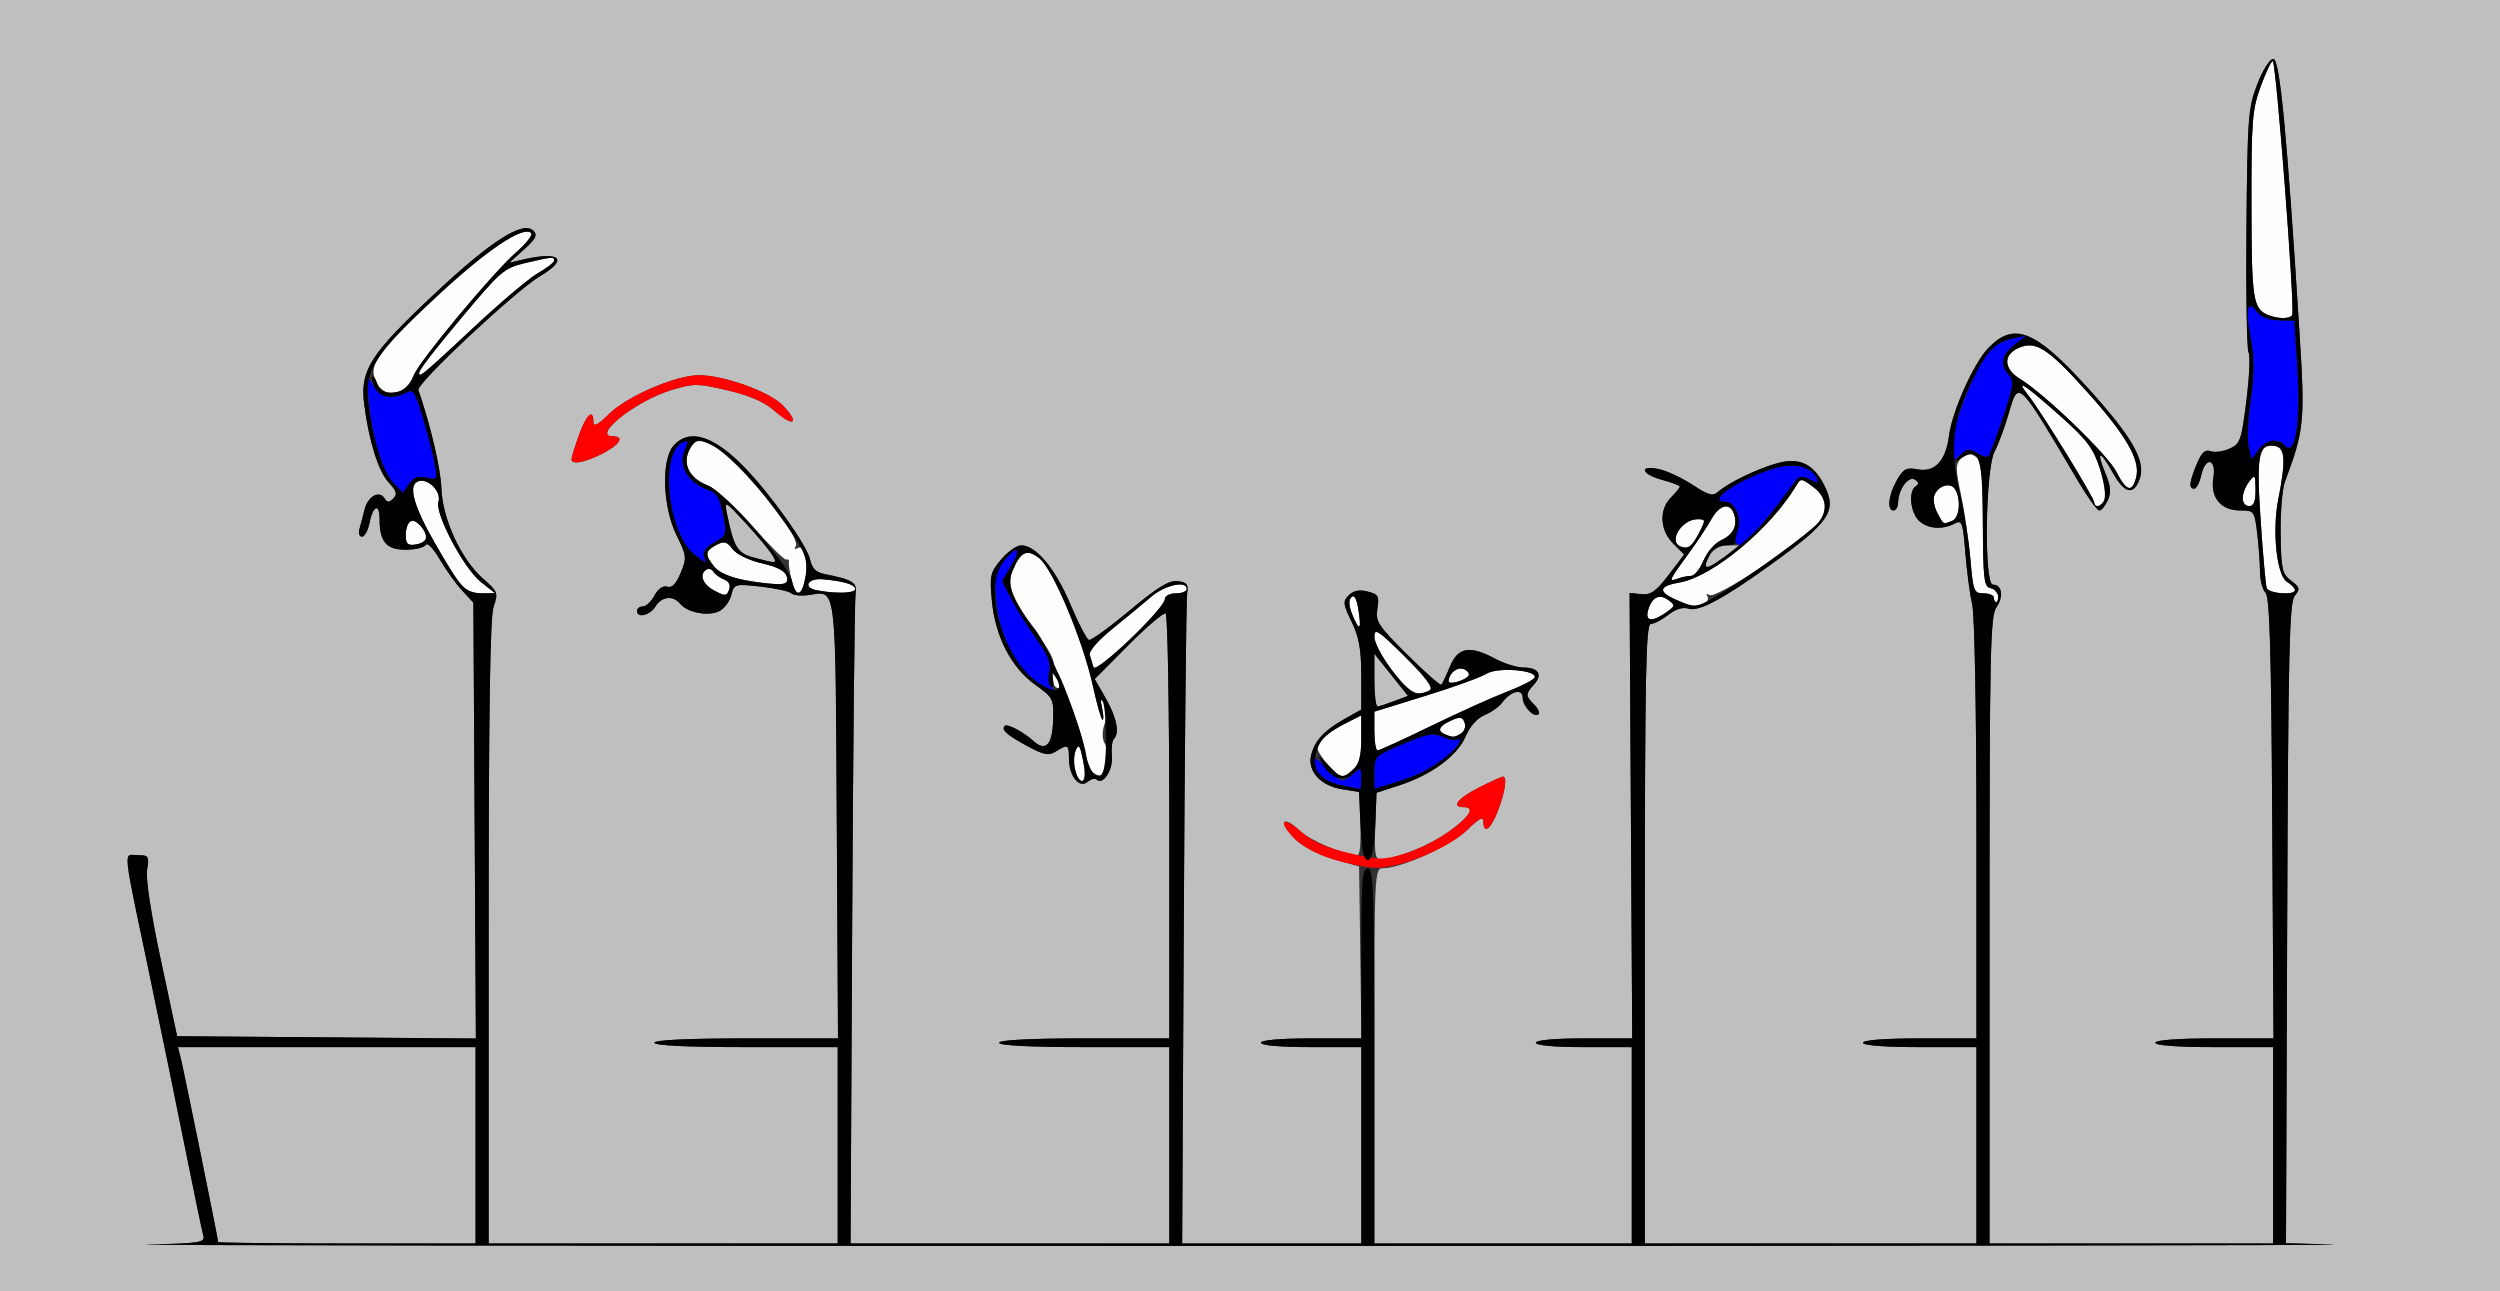<?xml version="1.0" encoding="UTF-8" standalone="no"?>
<!-- Created with Inkscape (http://www.inkscape.org/) -->

<svg
   xmlns:dc="http://purl.org/dc/elements/1.1/"
   xmlns:cc="http://creativecommons.org/ns#"
   xmlns:rdf="http://www.w3.org/1999/02/22-rdf-syntax-ns#"
   xmlns:svg="http://www.w3.org/2000/svg"
   xmlns="http://www.w3.org/2000/svg"
   version="1.1"
   width="573"
   height="296"
   id="svg2">
  <rect width="100%" height="100%" fill="#333333" stroke="none"/>
  <defs
     id="defs6" />
  <g
     id="g2987">
    <path
       d="m 246.411,176.502 c -0.572,-2.278 0.164,-6.329 0.98,-5.395 0.189,0.216 0.649,2.081 1.022,4.143 0.766,4.235 -0.979,5.327 -2.001,1.252 z m 3.801,0.31 C 249.546,176.146 249,174.596 249,173.368 c 0,-2.19 -5.569,-18.31 -6.682,-19.342 -0.312,-0.289 -0.238,0.543 0.165,1.849 0.521,1.691 0.396,2.168 -0.434,1.655 -0.691,-0.427 -0.921,-1.833 -0.565,-3.455 0.465,-2.116 -0.198,-3.848 -2.93,-7.655 -6.523,-9.091 -7.86,-12.268 -6.522,-15.496 1.876,-4.53 3.32,-5.222 6.188,-2.966 3.132,2.463 9.968,18.772 12.279,29.292 0.936,4.263 1.931,7.75 2.21,7.75 0.279,0 0.228,-1.238 -0.114,-2.75 -0.517,-2.287 -0.438,-2.446 0.471,-0.947 0.74,1.22 0.781,2.7 0.126,4.576 -0.613,1.759 -0.619,3.394 -0.015,4.473 1.168,2.087 0.702,6.87 -0.714,7.334 -0.571,0.187 -1.583,-0.206 -2.25,-0.873 z m 54.24,-1.459 C 303.104,173.899 302,172.168 302,171.509 c 0,-1.53 2.61,-3.817 6.75,-5.914 l 3.25,-1.646 0,5.371 c 0,3.933 -0.49,5.814 -1.829,7.026 -2.418,2.188 -2.84,2.115 -5.719,-0.991 z M 315,167.556 l 0,-4.444 11.75,-3.64 c 6.463,-2.002 12.739,-4.272 13.947,-5.044 2.453,-1.567 11.619,-0.875 11.05,0.834 -0.179,0.538 -3.008,2.003 -6.286,3.254 -3.278,1.252 -11.135,4.794 -17.46,7.871 -6.325,3.078 -11.838,5.6 -12.25,5.605 -0.412,0.005 -0.75,-1.991 -0.75,-4.435 z m 16.25,0.782 c -1.942,-0.784 -1.487,-1.909 1.284,-3.171 2.102,-0.958 2.638,-0.883 3.146,0.44 0.337,0.877 -0.016,1.993 -0.784,2.479 -1.534,0.972 -1.815,0.991 -3.646,0.252 z M 319.032,153.659 C 316.815,150.722 315,147.246 315,145.936 c 0,-2.076 0.898,-1.491 6.98,4.544 4.825,4.788 6.6,7.168 5.75,7.708 -2.684,1.705 -4.838,0.583 -8.698,-4.529 z m 12.983,2.497 c 0.042,-1.819 1.959,-3.38 3.447,-2.809 0.915,0.351 1.418,1.038 1.117,1.525 -0.674,1.091 -4.585,2.192 -4.564,1.284 z m -81.396,-3.22 c -0.254,-0.79 -0.637,-2.082 -0.852,-2.872 -0.224,-0.824 1.979,-3.345 5.171,-5.917 3.059,-2.465 7.04,-5.757 8.846,-7.315 C 266.967,134.089 272,132.966 272,135 c 0,0.55 -1.125,1 -2.5,1 -1.375,0 -2.5,0.573 -2.5,1.273 0,2.14 -15.855,17.301 -16.381,15.663 z m 59.371,-11.96 c -0.856,-2.066 -0.947,-3.42 -0.275,-4.092 0.672,-0.672 1.206,0.239 1.614,2.753 0.776,4.783 0.29,5.269 -1.338,1.338 z m 67.711,-0.944 c 0.806,-3.083 2.555,-4.049 4.609,-2.547 1.714,1.253 1.69,1.401 -0.475,2.917 -3.105,2.175 -4.761,2.027 -4.134,-0.37 z m 6.548,-2.524 c -4.333,-1.883 -4.099,-3.19 0.716,-4.003 7.479,-1.264 20.858,-12.355 26.665,-22.106 1.102,-1.851 1.206,-1.844 4,0.244 3.017,2.255 3.442,5.358 1.118,8.158 -3.718,4.48 -23.375,17.547 -24.941,16.579 -0.639,-0.395 -0.84,-0.241 -0.469,0.359 0.357,0.577 -0.06,1.322 -0.927,1.655 -2.088,0.801 -2.375,0.76 -6.162,-0.886 z M 457,137 c 0,-0.55 -1.06,-1 -2.356,-1 -2.215,0 -2.396,-0.464 -3.019,-7.75 -0.364,-4.263 -1.326,-10.887 -2.138,-14.72 -1.311,-6.195 -1.307,-7.139 0.037,-8.483 1.129,-1.129 1.938,-1.244 3.192,-0.454 1.439,0.908 1.69,3.117 1.753,15.474 0.066,12.828 0.265,14.451 1.802,14.747 1.49,0.287 2.607,3.186 1.228,3.186 -0.275,0 -0.5,-0.45 -0.5,-1 z m -293.25,-1.616 c -2.734,-1.439 -3.599,-3.741 -1.819,-4.841 0.512,-0.316 1.233,-0.086 1.602,0.511 0.369,0.598 1.463,1.392 2.431,1.766 1.121,0.433 1.537,1.284 1.148,2.345 -0.548,1.493 -0.896,1.516 -3.361,0.218 z M 105.784,134.25 c -0.839,-0.963 -3.633,-5.436 -6.209,-9.941 -5.022,-8.786 -6.177,-13.501 -3.447,-14.069 2.283,-0.475 5.062,2.584 4.359,4.799 -0.847,2.67 5.838,15.286 9.723,18.347 l 3.289,2.592 -3.095,0.011 c -1.711,0.006 -3.777,-0.771 -4.621,-1.739 z m 75.605,-1.5 c -0.423,-1.788 -0.684,-3.587 -0.579,-4 0.105,-0.412 -0.17,-0.637 -0.61,-0.5 -0.44,0.138 -3.896,-3.294 -7.679,-7.626 -3.783,-4.332 -8.356,-8.493 -10.163,-9.248 -4.245,-1.774 -5.941,-4.801 -4.482,-8.003 1.208,-2.651 2.248,-2.89 5.44,-1.254 5.544,2.843 20.432,20.861 19.065,23.073 -0.403,0.651 -0.239,0.838 0.393,0.447 1.541,-0.952 2.531,2.922 1.776,6.947 -0.808,4.305 -2.163,4.375 -3.161,0.163 z m 5.803,2.537 c -3.296,-0.63 -2.057,-2.84 1.413,-2.52 4.85,0.447 7.395,1.222 7.395,2.252 0,0.976 -4.402,1.109 -8.808,0.268 z M 519.52,134.75 c -0.23,-0.688 -0.844,-7.55 -1.365,-15.25 -1.025,-15.147 -0.533,-17.837 3.162,-17.311 2.461,0.35 2.657,3.187 0.853,12.311 -1.425,7.203 -0.354,17.368 1.983,18.827 1.016,0.634 1.847,1.495 1.847,1.913 0,1.292 -6.038,0.835 -6.48,-0.491 z M 170.5,132.93 c -3.187,-0.532 -5.634,-1.617 -6.75,-2.993 -2.273,-2.804 -2.207,-3.623 0.406,-5.021 1.813,-0.97 2.41,-0.822 3.75,0.934 0.928,1.216 3.754,2.583 6.768,3.273 3.561,0.815 5.324,1.76 5.656,3.031 0.546,2.087 -1.165,2.222 -9.83,0.776 z M 383,132.788 c 0,-0.235 1.688,-2.722 3.75,-5.529 2.062,-2.806 4.517,-6.488 5.453,-8.181 1.912,-3.454 4.362,-4.023 5.252,-1.219 0.846,2.664 -0.192,4.7 -3.062,6.008 -1.373,0.626 -3.155,2.712 -3.958,4.635 -0.804,1.924 -2.094,3.498 -2.866,3.498 -0.773,0 -2.117,0.273 -2.987,0.607 C 383.712,132.941 383,133.022 383,132.788 z m 2.25,-7.506 C 382.241,124.202 385.427,119 389.097,119 c 1.84,0 1.866,0.172 0.436,2.937 -1.737,3.36 -2.526,3.975 -4.283,3.345 z M 93,122.629 c 0,-3.302 1.778,-4.298 3.533,-1.979 1.807,2.388 1.355,3.77 -1.361,4.17 C 93.435,125.075 93,124.637 93,122.629 z m 351.036,-5.061 c -0.716,-1.338 -1.027,-3.148 -0.692,-4.023 0.862,-2.246 3.687,-3.105 4.741,-1.44 1.446,2.283 1.048,6.631 -0.667,7.289 -2.115,0.812 -1.912,0.921 -3.382,-1.826 z M 480,115.175 c 0,-1.084 -12.147,-20.827 -15.159,-24.637 -3.191,-4.038 -0.686,-2.38 7.659,5.068 5.816,5.191 7.298,7.17 8.765,11.701 C 482.953,112.524 482.804,116 480.893,116 480.402,116 480,115.629 480,115.175 z m 34,-0.983 c 0,-0.995 0.661,-2.682 1.468,-3.75 1.376,-1.819 1.47,-1.705 1.5,1.809 0.023,2.681 -0.396,3.75 -1.468,3.75 -0.825,0 -1.5,-0.814 -1.5,-1.809 z m -28.946,-6.085 c -1.998,-3.916 -16.452,-17.845 -22.05,-21.25 -3.735,-2.272 -3.946,-5.471 -0.464,-7.057 3.979,-1.813 6.691,-0.121 15.547,9.7 9.214,10.218 12.525,15.925 11.533,19.877 -0.916,3.649 -2.245,3.279 -4.566,-1.27 z M 86.16,87.452 c -1.785,-3.917 0.264,-6.776 14.036,-19.592 11.461,-10.665 19.77,-16.227 21.564,-14.434 0.406,0.406 -1.15,2.389 -3.459,4.406 -5.309,4.639 -22.148,24.853 -23.447,28.147 -1.87,4.743 -6.821,5.581 -8.693,1.472 z M 96.018,85.25 c 0.01,-0.412 4.34,-5.925 9.623,-12.25 9.097,-10.891 9.876,-11.564 14.732,-12.708 6.204,-1.461 6.629,-1.496 6.619,-0.542 -0.004,0.412 -1.692,1.715 -3.75,2.894 -2.058,1.179 -8.829,6.916 -15.046,12.75 C 97.025,85.875 95.983,86.719 96.018,85.25 z M 520,72.259 c -3.621,-1.408 -3.936,-3.402 -3.968,-25.156 -0.029,-19.397 0.168,-21.944 2.102,-27.25 C 519.308,16.634 520.556,14 520.909,14 c 0.777,0 5.153,57.092 4.461,58.211 -0.553,0.894 -3.135,0.917 -5.37,0.048 z"
       id="path2997"
       style="fill:#fefefe" />
    <path
       d="M 0,148 0,0 286.5,0 573,0 l 0,148 0,148 -286.5,0 L 0,296 0,148 z m 534.725,137.254 -10.775,-0.322 0.275,-73.313 c 0.234,-62.304 0.493,-73.575 1.726,-75.06 1.293,-1.557 1.203,-1.934 -0.826,-3.465 -2.054,-1.549 -2.289,-2.6 -2.403,-10.711 -0.069,-4.946 0.369,-10.318 0.974,-11.938 4.461,-11.949 4.636,-13.749 3.34,-34.329 C 524.158,30.43 522.538,13.5 521.046,13.5 c -0.812,0 -2.392,2.493 -3.67,5.794 -2.103,5.428 -2.26,7.515 -2.489,33.056 -0.134,14.994 0.084,27.794 0.486,28.445 0.402,0.65 0.178,5.613 -0.498,11.028 -1.148,9.198 -1.405,9.924 -3.913,11.033 -1.476,0.653 -3.424,0.904 -4.329,0.557 -1.216,-0.467 -2.035,0.302 -3.139,2.946 -1.721,4.119 -1.876,5.641 -0.574,5.641 0.506,0 1.217,-1.35 1.579,-3 0.976,-4.444 3.531,-3.968 2.803,0.523 -0.736,4.533 1.711,7.477 6.213,7.477 3.12,0 3.222,0.14 3.836,5.25 0.347,2.888 0.635,6.848 0.639,8.8 0.005,1.952 0.571,4.112 1.259,4.799 0.959,0.958 1.318,12.995 1.543,51.7 L 521.087,238 507.543,238 C 499.181,238 494,238.383 494,239 c 0,0.617 5.167,1 13.5,1 l 13.5,0 0,22.5 0,22.5 -32.5,0 -32.5,0 0,-71.777 c 0,-63.974 0.173,-72.024 1.589,-74.046 C 459.302,136.731 458.867,134 456.765,134 c -2.062,0 -1.72,-26.514 0.394,-30.5 0.875,-1.65 2.354,-5.652 3.286,-8.894 2.184,-7.594 2.068,-7.709 15.835,15.644 2.189,3.712 4.381,6.75 4.871,6.75 0.491,0 1.37,-1.049 1.954,-2.332 0.808,-1.773 0.68,-3.247 -0.535,-6.154 -2.221,-5.316 -1.269,-5.51 1.591,-0.324 2.738,4.963 4.874,5.493 6.26,1.552 1.433,-4.076 -1.672,-9.532 -11.781,-20.701 -12.187,-13.464 -17.041,-15.409 -22.982,-9.208 -3.314,3.459 -8.231,14.459 -8.937,19.993 -0.74,5.802 -3.23,8.485 -7.19,7.75 -2.611,-0.485 -3.274,-0.137 -4.781,2.511 -1.927,3.385 -2.31,6.911 -0.75,6.911 0.55,0 1.016,-0.787 1.035,-1.75 0.062,-3.058 2.354,-6.245 3.833,-5.331 0.939,0.58 1.011,1.038 0.238,1.515 -1.66,1.026 -1.332,5.66 0.548,7.737 1.82,2.011 5.453,2.377 8.326,0.839 1.705,-0.912 1.899,-0.383 2.479,6.75 0.346,4.257 1.059,9.627 1.584,11.933 0.534,2.346 0.955,25.139 0.955,51.75 L 453,238 l -13,0 c -8,0 -13,0.385 -13,1 0,0.615 5,1 13,1 l 13,0 0,22.5 0,22.5 -38,0 -38,0 0,-71 c 0,-59.327 0.224,-71 1.365,-71 0.751,0 2.549,-0.931 3.995,-2.069 1.7,-1.338 3.35,-1.841 4.665,-1.423 2.341,0.743 7.851,-2.189 18.474,-9.83 13.969,-10.048 15.644,-12.516 12.575,-18.532 -2.492,-4.885 -5.691,-6.366 -10.744,-4.976 -4.418,1.215 -11.113,4.433 -13.41,6.446 -1.365,1.196 -2.177,0.992 -6,-1.509 -2.432,-1.591 -5.884,-3.201 -7.671,-3.579 -4.757,-1.006 -4.098,1.166 0.75,2.472 2.2,0.592 4,1.285 4,1.539 0,0.254 -0.9,1.361 -2,2.461 -2.801,2.801 -2.576,7.515 0.506,10.597 l 2.506,2.506 -3.574,4.68 c -2.893,3.789 -4.085,4.627 -6.256,4.399 L 373.5,135.901 373.801,186.95 374.102,238 363.051,238 C 356.35,238 352,238.394 352,239 c 0,0.606 4.333,1 11,1 l 11,0 0,22.5 0,22.5 -29.5,0 -29.5,0 0,-43 c 0,-42.168 0.038,-43 1.977,-43 4.208,0 15.607,-5.175 19.273,-8.749 2.767,-2.698 3.75,-3.21 3.75,-1.954 0,3.082 1.699,1.779 3.364,-2.58 1.627,-4.26 2.121,-7.717 1.103,-7.717 -0.293,0 -2.768,1.133 -5.5,2.517 C 334.092,182.987 332.535,185 335.5,185 c 2.714,0 1.573,1.927 -3.25,5.485 C 327.95,193.657 319.754,197 316.276,197 c -1.054,0 -1.295,-1.722 -1.068,-7.651 l 0.292,-7.651 5.237,-1.704 c 7.374,-2.4 13.318,-6.789 15.19,-11.218 0.964,-2.28 2.655,-4.175 4.363,-4.888 1.534,-0.64 3.334,-1.92 4,-2.843 1.915,-2.656 4.71,-3.331 4.71,-1.137 0,1.99 2.667,4.758 3.643,3.781 0.327,-0.327 -0.134,-1.323 -1.024,-2.214 -2.008,-2.008 -2.01,-2.387 -0.021,-4.584 2.045,-2.26 1.029,-3.892 -2.422,-3.892 -1.488,0 -4.385,-0.9 -6.437,-2 -5.862,-3.142 -8.556,-2.688 -10.395,1.75 -0.855,2.062 -1.745,3.951 -1.978,4.196 -0.233,0.245 -3.747,-2.855 -7.809,-6.89 -6.745,-6.7 -7.34,-7.615 -6.862,-10.56 0.466,-2.872 0.221,-3.3 -2.242,-3.918 -1.908,-0.479 -3.245,-0.214 -4.313,0.854 -1.397,1.397 -1.334,1.99 0.656,6.085 1.695,3.489 2.204,6.335 2.204,12.326 l 0,7.789 -3.802,2.137 c -4.696,2.639 -6.851,4.966 -7.681,8.294 -0.91,3.647 2.139,7.034 7.046,7.828 l 3.938,0.637 0.294,7.236 c 0.162,3.98 -0.104,7.236 -0.591,7.236 -3.062,0 -10.921,-3.314 -13.328,-5.62 -3.818,-3.657 -5.013,-2.178 -1.339,1.657 1.831,1.912 5.101,3.667 8.927,4.794 l 6.037,1.777 0.271,19.696 0.271,19.696 -11.521,0 C 293.507,238 289,238.391 289,239 c 0,0.609 4.5,1 11.5,1 l 11.5,0 0,22.5 0,22.5 -20.525,0 -20.525,0 0.371,-73.25 c 0.204,-40.288 0.553,-74.375 0.775,-75.75 0.335,-2.073 -0.038,-2.551 -2.186,-2.801 -1.978,-0.23 -4.579,1.362 -11,6.73 -4.625,3.867 -8.827,6.901 -9.337,6.742 -0.51,-0.159 -2.432,-3.862 -4.272,-8.23 C 241.871,130.297 237.446,125 234.073,125 c -1.042,0 -3.116,1.451 -4.608,3.224 -2.501,2.972 -2.667,3.71 -2.131,9.45 0.767,8.213 4.419,15.307 9.912,19.251 4.177,3 4.287,3.223 4.12,8.329 -0.181,5.538 -1.751,7.112 -4.533,4.546 -2.166,-1.996 -5.969,-3.997 -6.53,-3.436 -0.89,0.89 0.431,2.08 5.126,4.62 3.86,2.089 4.906,2.288 6.568,1.25 2.764,-1.726 3.004,-1.6 3.004,1.574 0,4.002 2.336,6.987 4.234,5.412 0.798,-0.662 1.735,-0.918 2.084,-0.57 1.432,1.432 3.796,-2.105 3.524,-5.271 -0.155,-1.8 0.042,-3.597 0.438,-3.993 1.378,-1.378 0.681,-4.914 -1.837,-9.319 l -2.533,-4.432 7.722,-7.768 c 4.247,-4.272 8.093,-7.539 8.545,-7.259 C 267.63,140.889 268,162.916 268,189.559 L 268,238 l -19.5,0 c -12.333,0 -19.5,0.368 -19.5,1 0,0.632 7.167,1 19.5,1 l 19.5,0 0,22.5 0,22.5 -36.525,0 -36.525,0 0.371,-73.25 c 0.204,-40.288 0.553,-74.356 0.775,-75.707 0.418,-2.54 -0.594,-3.17 -7.218,-4.493 -1.863,-0.372 -2.789,-1.323 -3.199,-3.287 -0.668,-3.201 -8.914,-14.801 -14.994,-21.093 -7.082,-7.329 -12.665,-9.064 -16.279,-5.059 -2.896,3.209 -2.537,14.117 0.679,20.616 2.304,4.655 2.354,5.122 0.926,8.582 -1.048,2.538 -1.993,3.508 -3.085,3.164 -0.979,-0.308 -2.083,0.455 -2.919,2.016 C 149.267,137.87 148.063,139 147.331,139 146.599,139 146,139.45 146,140 c 0,1.763 2.94,1.068 4.232,-1 1.464,-2.344 4.028,-2.597 5.715,-0.564 1.683,2.028 6.561,2.898 8.983,1.602 1.126,-0.602 2.339,-2.259 2.696,-3.68 0.634,-2.527 0.785,-2.57 6.762,-1.903 3.362,0.375 6.504,1.064 6.981,1.532 0.477,0.467 2.277,0.645 4,0.395 6.416,-0.93 6.104,-3.438 6.417,51.581 L 192.071,238 171.035,238 C 157.678,238 150,238.365 150,239 c 0,0.635 7.667,1 21,1 l 21,0 0,22.5 0,22.5 -40,0 -40,0 0,-71.351 c 0,-50.944 0.327,-72.289 1.143,-74.63 1.084,-3.11 0.958,-3.44 -2.432,-6.399 -5.009,-4.371 -9.315,-13.71 -9.544,-20.7 -0.147,-4.466 -2.553,-14.732 -5.28,-22.526 -0.507,-1.45 22.368,-22.852 27.906,-26.11 6.531,-3.841 4.691,-5.759 -3.682,-3.841 l -3.389,0.776 3.389,-3.043 c 2.644,-2.374 3.125,-3.31 2.189,-4.259 -2.395,-2.429 -9.703,2.225 -22.787,14.51 -14.682,13.785 -17.012,17.428 -16.055,25.088 1.062,8.501 3.275,15.571 5.67,18.121 1.775,1.889 1.987,2.646 1.016,3.618 -0.971,0.971 -1.393,0.961 -2.017,-0.047 -1.193,-1.93 -3.866,-0.406 -4.586,2.615 -0.351,1.473 -0.872,3.465 -1.158,4.428 -0.286,0.963 -0.028,1.75 0.572,1.75 0.601,0 1.364,-1.359 1.697,-3.021 C 85.485,115.825 87,115.197 87,119.007 87,124.177 88.558,126 92.976,126 c 2.148,0 4.21,-0.492 4.581,-1.093 0.39,-0.631 1.742,0.741 3.201,3.25 1.389,2.388 3.7,5.609 5.134,7.157 l 2.608,2.815 0.285,49.948 0.285,49.948 L 74.836,237.763 40.601,237.5 36.884,220.12 c -2.265,-10.593 -3.503,-18.696 -3.169,-20.75 C 34.225,196.225 34.077,196 31.5,196 c -3.269,0 -3.567,-2.83 2.996,28.5 2.535,12.1 6.182,29.875 8.106,39.5 1.923,9.625 3.726,18.274 4.006,19.221 0.46,1.556 -0.763,1.75 -12.8,2.032 -7.319,0.171 104.817,0.314 249.192,0.317 144.375,0.003 257.651,-0.139 251.725,-0.316 z M 50,284.679 C 50,284.04 42.15,245.427 41.476,242.75 L 40.783,240 74.892,240 109,240 l 0,22.5 0,22.5 -29.5,0 C 63.275,285 50,284.856 50,284.679 z m 265,-128.766 0,-6.086 3.853,4.836 3.853,4.836 -3.103,1.174 c -1.707,0.646 -3.44,1.208 -3.853,1.25 -0.412,0.042 -0.75,-2.663 -0.75,-6.01 z m 76,-26.479 c 0,-2.181 2.434,-4.434 4.785,-4.429 l 2.715,0.005 -3,2.459 c -2.941,2.41 -4.5,3.091 -4.5,1.965 z m -218.201,-1.625 c -3.808,-1.013 -4.614,-2.347 -6.227,-10.309 -0.572,-2.822 -0.31,-2.675 4.43,2.5 5.269,5.752 7.613,9.072 6.283,8.897 -0.432,-0.057 -2.451,-0.546 -4.487,-1.088 z M 138.04,103.98 C 142.049,101.934 143.245,100 140.5,100 c -5.057,0 5.327,-8.201 13.463,-10.633 5.095,-1.523 5.959,-1.516 12.835,0.106 5.138,1.211 8.418,2.656 10.821,4.766 4.31,3.784 5.749,2.799 1.853,-1.268 C 176.417,89.782 165.943,86 160.165,86 c -5.202,0 -16.336,4.772 -20.415,8.749 -2.767,2.698 -3.75,3.21 -3.75,1.954 0,-3.189 -1.601,-1.715 -3.307,3.047 -0.936,2.612 -1.7,5.088 -1.698,5.5 0.009,1.336 2.991,0.798 7.045,-1.27 z"
       id="path2995"
       style="fill:#bfbfbf" />
    <path
       d="m 305.463,196.933 c -3.696,-1.151 -7.158,-3.049 -8.927,-4.896 -3.902,-4.073 -2.469,-5.064 1.845,-1.276 2.403,2.11 5.683,3.554 10.821,4.766 6.876,1.621 7.741,1.628 12.835,0.106 C 330.173,193.201 340.557,185 335.5,185 c -2.965,0 -1.408,-2.013 3.467,-4.483 2.732,-1.384 5.207,-2.517 5.5,-2.517 1.018,0 0.524,3.457 -1.103,7.717 -1.665,4.359 -3.364,5.663 -3.364,2.58 0,-1.257 -0.983,-0.745 -3.75,1.954 -4.341,4.233 -15.424,8.796 -21.023,8.656 -2.05,-0.051 -6.444,-0.939 -9.764,-1.973 z M 130.995,105.25 c -0.003,-0.412 0.761,-2.888 1.698,-5.5 1.707,-4.762 3.307,-6.236 3.307,-3.047 0,1.257 0.983,0.745 3.75,-1.954 C 143.829,90.772 154.963,86 160.165,86 c 5.778,0 16.252,3.782 19.307,6.971 3.896,4.067 2.456,5.051 -1.853,1.268 -2.403,-2.11 -5.683,-3.554 -10.821,-4.766 -6.876,-1.621 -7.741,-1.628 -12.835,-0.106 C 145.827,91.799 135.443,100 140.5,100 c 2.745,0 1.549,1.934 -2.46,3.98 -4.054,2.068 -7.036,2.606 -7.045,1.27 z"
       id="path2993"
       style="fill:#fe0000" />
    <path
       d="M 307.582,180.015 C 303.68,179.263 301,176.896 301,174.203 c 0,-0.831 1.197,-0.133 2.901,1.691 3.348,3.584 3.797,3.688 6.27,1.451 1.728,-1.564 1.829,-1.509 1.829,1 0,1.46 -0.113,2.603 -0.25,2.54 -0.138,-0.063 -2.013,-0.455 -4.168,-0.87 z M 315,177.052 c 0,-3.671 0.141,-3.812 6.554,-6.538 5.522,-2.347 6.952,-2.605 9.075,-1.637 1.386,0.632 2.932,0.894 3.434,0.584 2.127,-1.314 -0.395,2.407 -2.862,4.225 -3.914,2.883 -6.736,4.27 -11.755,5.781 l -4.446,1.338 0,-3.752 z m -77.362,-20.783 c -4.992,-3.552 -8.57,-10.704 -9.29,-18.569 -0.491,-5.372 -0.276,-6.567 1.615,-8.95 3.131,-3.946 4.348,-3.392 1.849,0.843 l -2.12,3.593 2.15,4.157 c 1.182,2.286 3.753,6.382 5.713,9.102 2.628,3.647 3.405,5.575 2.961,7.346 -0.331,1.32 -0.078,3.032 0.563,3.805 1.711,2.062 0.86,1.734 -3.441,-1.327 z m -78.349,-29.041 c -6.384,-4.989 -8.237,-24.102 -2.52,-25.989 1.004,-0.331 1.026,0.115 0.108,2.13 -1.468,3.222 0.897,7.308 5.075,8.764 2.315,0.807 2.969,1.812 3.749,5.755 0.918,4.644 0.862,4.825 -1.981,6.457 -1.873,1.075 -2.72,2.214 -2.355,3.167 0.709,1.847 0.638,1.838 -2.077,-0.284 z m 238.413,-2.859 c -0.347,-0.347 -0.151,-1.529 0.436,-2.627 1.315,-2.457 -0.348,-6.742 -2.617,-6.742 -4.827,0 3.552,-5.555 11.809,-7.829 4.155,-1.144 8.114,-0.061 9.092,2.487 0.434,1.131 0.129,1.172 -1.644,0.223 -1.855,-0.993 -2.406,-0.839 -3.728,1.041 C 407.455,116.039 399.866,125 399.13,125 c -0.438,0 -1.081,-0.284 -1.428,-0.631 z M 90.106,110.613 C 87.566,107.909 85.306,100.237 84.476,91.5 c -0.556,-5.846 -0.53,-5.929 1.009,-3.25 1.655,2.881 4.273,3.485 7.536,1.739 1.702,-0.911 2.1,-0.301 4.022,6.151 1.173,3.939 2.381,8.693 2.685,10.565 0.525,3.232 0.426,3.371 -1.975,2.768 -1.886,-0.473 -2.894,-0.11 -3.976,1.435 l -1.449,2.069 -2.222,-2.365 z m 357.459,-9.651 c 0.769,-6.089 6.097,-18.556 9.032,-21.134 1.047,-0.92 3.254,-1.963 4.904,-2.318 l 3,-0.646 -2.75,2.152 c -3.061,2.395 -3.467,4.535 -1.312,6.916 1.259,1.391 1.088,2.619 -1.368,9.863 -1.543,4.551 -3.046,8.515 -3.34,8.81 -0.294,0.294 -1.453,-0.039 -2.576,-0.74 -1.734,-1.083 -2.361,-0.986 -4.16,0.642 l -2.118,1.917 0.689,-5.462 z m 67.852,1.561 c -0.382,-1.52 -0.183,-6.378 0.442,-10.795 0.857,-6.058 0.849,-9.588 -0.033,-14.374 -1.241,-6.735 -0.672,-8.894 1.546,-5.862 0.848,1.159 2.674,1.876 4.908,1.927 l 3.558,0.081 0.692,10.117 c 0.691,10.094 0.051,17.907 -1.546,18.894 -0.464,0.287 -1.127,0.064 -1.472,-0.495 -1.075,-1.739 -4.326,-1.117 -5.898,1.127 l -1.502,2.144 -0.694,-2.765 z"
       id="path2991"
       style="fill:#0000fe" />
    <path
       d="M 33.808,285.252 C 45.845,284.971 47.068,284.777 46.608,283.221 46.328,282.274 44.525,273.625 42.602,264 40.678,254.375 37.031,236.6 34.496,224.5 27.933,193.17 28.231,196 31.5,196 c 2.577,0 2.725,0.225 2.215,3.37 -0.333,2.054 0.904,10.157 3.169,20.75 l 3.716,17.38 34.235,0.263 34.235,0.263 -0.285,-49.948 -0.285,-49.948 -2.608,-2.815 c -1.434,-1.548 -3.744,-4.769 -5.134,-7.157 -1.459,-2.509 -2.811,-3.881 -3.201,-3.25 C 97.186,125.508 95.124,126 92.976,126 88.558,126 87,124.177 87,119.007 c 0,-3.81 -1.515,-3.182 -2.346,0.972 C 84.322,121.641 83.558,123 82.958,123 c -0.601,0 -0.858,-0.787 -0.572,-1.75 0.286,-0.963 0.807,-2.955 1.158,-4.428 0.719,-3.021 3.393,-4.545 4.586,-2.615 0.623,1.008 1.046,1.018 2.017,0.047 0.971,-0.971 0.758,-1.729 -1.016,-3.618 -2.396,-2.55 -4.608,-9.621 -5.67,-18.121 -0.957,-7.661 1.374,-11.303 16.055,-25.088 13.083,-12.285 20.392,-16.939 22.787,-14.51 0.936,0.949 0.454,1.885 -2.189,4.259 l -3.389,3.043 3.389,-0.776 c 8.374,-1.918 10.213,-8.6e-5 3.682,3.841 -5.539,3.258 -28.414,24.66 -27.906,26.11 2.727,7.794 5.133,18.06 5.28,22.526 0.229,6.99 4.535,16.329 9.544,20.7 3.391,2.959 3.516,3.29 2.432,6.399 C 112.327,141.361 112,162.705 112,213.649 L 112,285 l 40,0 40,0 0,-22.5 0,-22.5 -21,0 c -13.333,0 -21,-0.365 -21,-1 0,-0.635 7.678,-1 21.035,-1 l 21.035,0 -0.285,-50.037 c -0.314,-55.019 -0.002,-52.512 -6.417,-51.581 -1.723,0.25 -3.523,0.072 -4,-0.395 -0.477,-0.467 -3.619,-1.156 -6.981,-1.532 -5.977,-0.667 -6.128,-0.625 -6.762,1.903 -0.357,1.422 -1.57,3.078 -2.696,3.68 -2.422,1.296 -7.3,0.426 -8.983,-1.602 -1.687,-2.033 -4.251,-1.779 -5.715,0.564 -1.292,2.068 -4.232,2.763 -4.232,1 0,-0.55 0.599,-1 1.331,-1 0.732,0 1.936,-1.13 2.675,-2.512 0.836,-1.561 1.94,-2.324 2.919,-2.016 1.092,0.344 2.037,-0.625 3.085,-3.164 1.428,-3.461 1.378,-3.927 -0.926,-8.582 -3.216,-6.499 -3.576,-17.407 -0.679,-20.616 3.614,-4.005 9.197,-2.27 16.279,5.059 6.08,6.292 14.326,17.892 14.994,21.093 0.41,1.963 1.336,2.915 3.199,3.287 6.624,1.323 7.636,1.953 7.218,4.493 -0.222,1.351 -0.571,35.42 -0.775,75.707 l -0.371,73.25 36.525,0 36.525,0 0,-22.5 0,-22.5 -19.5,0 c -12.333,0 -19.5,-0.368 -19.5,-1 0,-0.632 7.167,-1 19.5,-1 l 19.5,0 0,-48.441 c 0,-26.643 -0.37,-48.67 -0.823,-48.95 -0.453,-0.28 -4.298,2.987 -8.545,7.259 l -7.722,7.768 2.533,4.432 c 2.518,4.405 3.215,7.941 1.837,9.319 -0.396,0.396 -0.593,2.193 -0.438,3.993 0.273,3.166 -2.091,6.703 -3.524,5.271 -0.349,-0.349 -1.286,-0.092 -2.084,0.57 -1.898,1.575 -4.234,-1.41 -4.234,-5.412 0,-3.175 -0.24,-3.3 -3.004,-1.574 -1.662,1.038 -2.708,0.839 -6.568,-1.25 -4.694,-2.54 -6.015,-3.731 -5.126,-4.62 0.562,-0.562 4.365,1.439 6.53,3.436 2.783,2.565 4.352,0.991 4.533,-4.546 0.167,-5.106 0.057,-5.329 -4.12,-8.329 -5.492,-3.944 -9.145,-11.039 -9.912,-19.251 -0.536,-5.739 -0.369,-6.478 2.131,-9.45 1.492,-1.773 3.566,-3.224 4.608,-3.224 3.373,0 7.798,5.297 11.229,13.441 1.84,4.368 3.762,8.071 4.272,8.23 0.51,0.159 4.711,-2.875 9.337,-6.742 6.421,-5.368 9.022,-6.96 11,-6.73 2.148,0.25 2.521,0.728 2.186,2.801 -0.222,1.375 -0.571,35.462 -0.775,75.75 l -0.371,73.25 20.525,0 20.525,0 0,-22.5 0,-22.5 -11.5,0 c -7,0 -11.5,-0.391 -11.5,-1 0,-0.609 4.5,-1 11.5,-1 l 11.5,0 0,-19.5 c 0,-16.667 0.218,-19.5 1.5,-19.5 1.31,0 1.5,5.444 1.5,43 l 0,43 29.5,0 29.5,0 0,-22.5 0,-22.5 -11,0 c -6.667,0 -11,-0.394 -11,-1 0,-0.606 4.35,-1 11.051,-1 l 11.051,0 -0.301,-51.05 -0.301,-51.05 2.682,0.282 c 2.172,0.228 3.363,-0.609 6.256,-4.399 l 3.574,-4.68 -2.506,-2.506 C 380.424,121.515 380.199,116.801 383,114 c 1.1,-1.1 2,-2.208 2,-2.461 0,-0.254 -1.8,-0.946 -4,-1.539 -4.848,-1.305 -5.507,-3.478 -0.75,-2.472 1.788,0.378 5.24,1.989 7.671,3.579 3.823,2.501 4.635,2.705 6,1.509 2.297,-2.013 8.992,-5.231 13.41,-6.446 5.053,-1.39 8.252,0.091 10.744,4.976 3.069,6.016 1.394,8.484 -12.575,18.532 -10.623,7.641 -16.133,10.573 -18.474,9.83 -1.316,-0.418 -2.965,0.085 -4.665,1.423 C 380.914,142.069 379.116,143 378.365,143 377.224,143 377,154.673 377,214 l 0,71 38,0 38,0 0,-22.5 0,-22.5 -13,0 c -8,0 -13,-0.385 -13,-1 0,-0.615 5,-1 13,-1 l 13,0 0,-47.557 c 0,-26.611 -0.421,-49.404 -0.955,-51.75 -0.525,-2.306 -1.238,-7.676 -1.584,-11.933 -0.58,-7.133 -0.775,-7.662 -2.479,-6.75 -2.873,1.538 -6.507,1.172 -8.326,-0.839 -1.88,-2.078 -2.209,-6.711 -0.548,-7.737 0.773,-0.477 0.701,-0.935 -0.238,-1.515 -1.479,-0.914 -3.771,2.274 -3.833,5.331 C 435.016,116.213 434.55,117 434,117 c -1.56,0 -1.177,-3.526 0.75,-6.911 1.507,-2.647 2.17,-2.995 4.781,-2.511 3.96,0.735 6.45,-1.949 7.19,-7.75 0.706,-5.535 5.623,-16.534 8.937,-19.993 5.941,-6.201 10.794,-4.256 22.982,9.208 10.11,11.169 13.215,16.625 11.781,20.701 -1.386,3.941 -3.522,3.412 -6.26,-1.552 -2.861,-5.186 -3.812,-4.992 -1.591,0.324 1.214,2.907 1.342,4.38 0.535,6.154 -0.584,1.282 -1.464,2.332 -1.954,2.332 -0.491,0 -2.683,-3.038 -4.871,-6.75 -13.767,-23.353 -13.651,-23.239 -15.835,-15.644 -0.932,3.242 -2.411,7.244 -3.286,8.894 -2.114,3.986 -2.456,30.5 -0.394,30.5 2.102,0 2.537,2.731 0.824,5.176 C 456.173,141.198 456,149.248 456,213.223 L 456,285 l 32.5,0 32.5,0 0,-22.5 0,-22.5 -13.5,0 c -8.333,0 -13.5,-0.383 -13.5,-1 0,-0.617 5.181,-1 13.543,-1 l 13.543,0 -0.293,-50.451 c -0.225,-38.705 -0.584,-50.742 -1.543,-51.7 -0.688,-0.687 -1.254,-2.847 -1.259,-4.799 -0.005,-1.952 -0.292,-5.912 -0.639,-8.8 -0.614,-5.11 -0.716,-5.25 -3.836,-5.25 -4.502,0 -6.949,-2.944 -6.213,-7.477 0.729,-4.49 -1.827,-4.967 -2.803,-0.523 -0.362,1.65 -1.073,3 -1.579,3 -1.302,0 -1.147,-1.522 0.574,-5.641 1.105,-2.644 1.924,-3.412 3.139,-2.946 0.905,0.347 2.853,0.097 4.329,-0.557 2.507,-1.11 2.765,-1.836 3.913,-11.033 0.676,-5.415 0.9,-10.377 0.498,-11.028 -0.402,-0.65 -0.621,-13.45 -0.486,-28.445 0.229,-25.541 0.386,-27.628 2.489,-33.056 C 518.654,15.993 520.234,13.5 521.046,13.5 c 1.492,0 3.112,16.93 5.989,62.616 1.296,20.58 1.121,22.381 -3.34,34.329 -0.605,1.62 -1.043,6.992 -0.974,11.938 0.113,8.111 0.349,9.162 2.403,10.711 2.029,1.531 2.119,1.908 0.826,3.465 -1.233,1.485 -1.492,12.757 -1.726,75.06 l -0.275,73.313 10.775,0.322 C 540.651,285.43 427.375,285.573 283,285.569 138.625,285.566 26.489,285.423 33.808,285.252 z M 109,262.5 l 0,-22.5 -34.108,0 -34.108,0 0.693,2.75 C 42.15,245.427 50,284.04 50,284.679 50,284.856 63.275,285 79.5,285 l 29.5,0 0,-22.5 z m 139.413,-87.25 c -0.819,-4.53 -1.172,-5.041 -1.997,-2.891 -0.812,2.115 0.312,6.641 1.649,6.641 0.64,0 0.771,-1.412 0.348,-3.75 z M 253.5,169.57 c 0,-4.268 -0.351,-8.28 -0.78,-8.916 -0.429,-0.635 -0.493,0.083 -0.142,1.595 0.351,1.512 0.41,2.75 0.131,2.75 -0.279,0 -1.274,-3.487 -2.21,-7.75 -2.311,-10.52 -9.147,-26.829 -12.279,-29.292 -2.869,-2.257 -4.311,-1.564 -6.191,2.972 -1.357,3.276 -0.022,6.685 5.241,13.381 3.196,4.066 10.114,20.788 11.285,27.278 0.388,2.151 1.165,4.488 1.726,5.194 2.19,2.756 3.22,0.449 3.22,-7.213 z m -11.465,-14.224 c -1.074,-1.692 -1.133,-1.658 -0.697,0.405 0.274,1.298 0.067,1.999 -0.49,1.655 -0.531,-0.328 -0.695,-1.827 -0.365,-3.331 0.465,-2.119 -0.198,-3.843 -2.946,-7.655 -1.95,-2.706 -4.514,-6.791 -5.696,-9.077 l -2.15,-4.157 2.12,-3.593 c 2.499,-4.235 1.282,-4.79 -1.849,-0.843 -4.645,5.854 -0.17,21.937 7.653,27.503 4.024,2.863 6.492,2.357 4.419,-0.907 z M 267,137.273 c 0,-0.7 1.125,-1.273 2.5,-1.273 1.375,0 2.5,-0.45 2.5,-1 0,-2.034 -5.033,-0.911 -8.215,1.833 -1.807,1.558 -5.788,4.85 -8.846,7.315 -3.192,2.572 -5.395,5.093 -5.171,5.917 0.215,0.789 0.598,2.082 0.852,2.872 C 251.145,154.574 267,139.414 267,137.273 z m 114.836,3.129 c 2.166,-1.517 2.189,-1.664 0.475,-2.917 -2.054,-1.502 -3.803,-0.535 -4.609,2.547 -0.627,2.397 1.028,2.545 4.134,0.37 z m 13.247,-4.774 c 6.529,-3.937 19.914,-13.714 21.667,-15.827 2.324,-2.8 1.899,-5.903 -1.118,-8.158 -2.794,-2.088 -2.898,-2.095 -4,-0.244 -5.808,9.751 -19.187,20.842 -26.665,22.106 -4.815,0.814 -5.049,2.12 -0.716,4.003 4.452,1.935 4.527,1.922 10.832,-1.88 z M 458,136.573 c 0,-0.785 -0.778,-1.576 -1.728,-1.759 -1.536,-0.296 -1.736,-1.91 -1.801,-14.575 -0.081,-15.622 -0.741,-17.758 -4.746,-15.352 -2.144,1.288 -2.16,1.269 -0.459,-0.505 1.512,-1.577 2.066,-1.655 3.847,-0.542 1.145,0.715 2.322,1.059 2.616,0.765 0.294,-0.294 1.797,-4.258 3.34,-8.81 2.456,-7.244 2.626,-8.473 1.368,-9.863 -2.155,-2.381 -1.748,-4.521 1.312,-6.916 l 2.75,-2.152 -3,0.646 c -4.402,0.948 -6.425,3.169 -10.127,11.117 -3.948,8.477 -4.464,14.697 -2.062,24.874 0.909,3.85 1.95,10.488 2.314,14.75 0.623,7.286 0.803,7.75 3.019,7.75 1.296,0 2.356,0.45 2.356,1 0,0.55 0.225,1 0.5,1 0.275,0 0.5,-0.642 0.5,-1.427 z m -292.036,-3.753 c -0.968,-0.374 -2.061,-1.169 -2.431,-1.766 -0.369,-0.598 -1.09,-0.828 -1.602,-0.511 -1.78,1.1 -0.914,3.402 1.819,4.841 2.466,1.298 2.813,1.275 3.361,-0.218 0.39,-1.061 -0.027,-1.912 -1.148,-2.345 z m -55.753,0.565 c -3.884,-3.061 -10.57,-15.677 -9.723,-18.347 0.703,-2.215 -2.076,-5.275 -4.359,-4.799 -2.731,0.569 -1.576,5.284 3.447,14.069 6.028,10.544 7.093,11.694 10.83,11.68 l 3.095,-0.011 -3.289,-2.592 z m 74.37,-0.962 c 0.828,-4.413 -0.044,-6.379 -6.929,-15.623 C 170.185,106.775 163.749,101 160.044,101 c -0.598,0 -1.574,1.068 -2.169,2.374 -1.45,3.183 0.34,6.457 4.282,7.831 3.758,1.31 18.516,18.032 19.378,21.956 0.856,3.896 2.239,3.561 3.045,-0.738 z M 196,135.019 c 0,-1.03 -2.545,-1.805 -7.395,-2.252 -3.47,-0.32 -4.709,1.89 -1.413,2.52 4.405,0.842 8.808,0.708 8.808,-0.268 z m 330,0.222 c 0,-0.418 -0.831,-1.279 -1.847,-1.913 -2.337,-1.459 -3.407,-11.624 -1.983,-18.827 1.805,-9.123 1.608,-11.96 -0.853,-12.311 -3.696,-0.526 -4.187,2.164 -3.162,17.311 0.521,7.7 1.135,14.562 1.365,15.25 0.443,1.326 6.48,1.783 6.48,0.491 z m -345.67,-3.086 c -0.332,-1.27 -2.095,-2.215 -5.656,-3.031 -3.014,-0.69 -5.839,-2.056 -6.768,-3.273 -1.34,-1.756 -1.937,-1.905 -3.75,-0.934 -2.613,1.398 -2.679,2.217 -0.406,5.021 1.659,2.047 7.471,3.638 14.406,3.945 2.116,0.094 2.558,-0.258 2.174,-1.728 z M 387.568,132 c 0.773,0 2.062,-1.574 2.866,-3.498 0.804,-1.924 2.585,-4.01 3.958,-4.635 2.87,-1.308 3.908,-3.344 3.062,-6.008 -0.89,-2.804 -3.34,-2.235 -5.252,1.219 -0.937,1.693 -3.391,5.374 -5.453,8.181 -4.214,5.733 -4.406,6.207 -2.168,5.348 C 385.452,132.273 386.796,132 387.568,132 z m 9.76,-5.874 c 2.884,-2.13 6.802,-5.977 8.707,-8.547 1.905,-2.57 4.169,-5.612 5.031,-6.76 1.319,-1.756 1.908,-1.903 3.728,-0.93 1.756,0.94 2.061,0.897 1.628,-0.231 -0.978,-2.548 -4.937,-3.631 -9.092,-2.487 C 399.133,109.429 390.689,115 395.465,115 c 2.093,0 3.783,3.674 2.892,6.288 -0.414,1.217 -0.664,2.55 -0.555,2.962 0.109,0.412 -0.911,0.75 -2.267,0.75 -1.413,0 -2.906,0.825 -3.5,1.934 -2.246,4.197 -1.282,4.05 5.294,-0.808 z m -235.963,1.386 c -0.366,-0.953 0.481,-2.092 2.355,-3.167 2.843,-1.632 2.899,-1.813 1.981,-6.457 -0.78,-3.944 -1.434,-4.948 -3.749,-5.755 -4.177,-1.456 -6.543,-5.542 -5.075,-8.764 0.918,-2.015 0.896,-2.461 -0.108,-2.13 -5.718,1.886 -3.865,20.999 2.52,25.989 2.715,2.122 2.786,2.132 2.077,0.284 z m 15.689,-0.262 c -0.558,-0.963 -3.282,-4.225 -6.053,-7.25 -4.74,-5.175 -5.002,-5.322 -4.43,-2.5 1.613,7.962 2.419,9.296 6.227,10.309 5.26,1.399 5.383,1.383 4.257,-0.559 z m 212.478,-5.313 C 390.963,119.172 390.937,119 389.097,119 c -3.67,0 -6.856,5.202 -3.847,6.282 1.757,0.63 2.546,0.014 4.283,-3.345 z M 97.638,123.5 c 0.46,-1.562 -2.381,-4.777 -3.571,-4.041 C 93.48,119.821 93,121.248 93,122.629 c 0,2.008 0.435,2.447 2.172,2.191 1.194,-0.176 2.304,-0.77 2.466,-1.32 z m 349.78,-4.107 c 1.715,-0.658 2.113,-5.006 0.667,-7.289 -1.054,-1.664 -3.879,-0.806 -4.741,1.44 -0.336,0.875 -0.024,2.685 0.692,4.023 1.47,2.747 1.267,2.637 3.382,1.826 z m 34.989,-5.013 c 0.342,-0.891 -0.173,-4.074 -1.143,-7.074 -1.466,-4.531 -2.949,-6.511 -8.765,-11.701 -8.344,-7.447 -10.85,-9.105 -7.659,-5.068 C 467.853,94.347 480,114.09 480,115.175 c 0,1.461 1.766,0.878 2.408,-0.794 z M 516.968,112.25 c -0.03,-3.514 -0.124,-3.628 -1.5,-1.809 C 513.566,112.956 513.584,116 515.5,116 c 1.072,0 1.491,-1.069 1.468,-3.75 z M 97.752,109.474 c 2.4,0.602 2.499,0.464 1.975,-2.768 -0.304,-1.871 -1.512,-6.626 -2.685,-10.565 -1.922,-6.452 -2.32,-7.062 -4.022,-6.151 -3.012,1.612 -5.86,1.179 -7.066,-1.075 -0.614,-1.147 -0.896,-2.306 -0.626,-2.575 0.269,-0.269 0.786,0.444 1.148,1.586 0.404,1.273 1.502,2.069 2.841,2.06 2.946,-0.021 4.371,-1.052 5.535,-4.005 1.299,-3.295 18.138,-23.509 23.447,-28.147 2.309,-2.017 3.866,-4 3.459,-4.406 -1.794,-1.794 -10.103,3.769 -21.572,14.441 -14.365,13.368 -16.684,17.002 -15.729,24.649 1.059,8.476 3.272,15.569 5.647,18.097 l 2.222,2.365 1.449,-2.069 c 1.082,-1.544 2.09,-1.908 3.976,-1.435 z M 489.62,109.377 c 0.992,-3.952 -2.319,-9.658 -11.533,-19.877 -8.856,-9.822 -11.568,-11.513 -15.547,-9.7 -3.481,1.586 -3.271,4.785 0.464,7.057 5.598,3.404 20.052,17.334 22.05,21.25 2.321,4.549 3.65,4.919 4.566,1.27 z M 520.998,101 c 1.036,0 2.167,0.457 2.512,1.016 0.345,0.559 1.008,0.782 1.472,0.495 1.598,-0.987 2.237,-8.8 1.546,-18.894 L 525.836,73.5 522.278,73.419 c -2.234,-0.051 -4.06,-0.768 -4.908,-1.927 -2.217,-3.032 -2.787,-0.873 -1.546,5.862 0.882,4.786 0.89,8.316 0.033,14.374 -0.625,4.417 -0.823,9.275 -0.442,10.795 l 0.694,2.765 1.502,-2.144 C 518.438,101.965 519.961,101 520.998,101 z M 108.196,75.394 c 6.217,-5.834 12.988,-11.571 15.046,-12.75 2.058,-1.179 3.746,-2.481 3.75,-2.894 0.01,-0.954 -0.416,-0.919 -6.619,0.542 -4.856,1.144 -5.635,1.816 -14.732,12.708 -8.709,10.427 -10.529,13 -9.195,13 0.245,0 5.533,-4.773 11.75,-10.606 z M 525.37,72.211 C 526.061,71.092 521.686,14 520.909,14 c -0.352,0 -1.601,2.634 -2.775,5.853 -1.935,5.306 -2.131,7.853 -2.102,27.25 0.032,21.754 0.347,23.748 3.968,25.156 2.235,0.869 4.817,0.846 5.37,-0.048 z M 312.492,195.75 c -0.245,-0.688 -0.568,-4.169 -0.719,-7.737 l -0.274,-6.487 -3.938,-0.636 c -4.907,-0.793 -7.955,-4.18 -7.046,-7.827 0.83,-3.328 2.985,-5.655 7.681,-8.294 L 312,162.632 l 0,-7.789 c 0,-5.991 -0.509,-8.837 -2.204,-12.326 -1.99,-4.095 -2.054,-4.687 -0.656,-6.085 1.068,-1.068 2.405,-1.333 4.313,-0.854 2.463,0.618 2.708,1.046 2.242,3.918 -0.478,2.945 0.117,3.861 6.862,10.56 4.062,4.035 7.576,7.135 7.809,6.89 0.233,-0.245 1.123,-2.133 1.978,-4.196 1.839,-4.438 4.533,-4.892 10.395,-1.75 2.052,1.1 4.949,2 6.437,2 3.451,0 4.467,1.632 2.422,3.892 -1.989,2.197 -1.987,2.576 0.021,4.584 0.89,0.89 1.351,1.887 1.024,2.214 C 351.667,164.667 349,161.899 349,159.909 c 0,-2.193 -2.795,-1.519 -4.71,1.137 -0.666,0.923 -2.466,2.202 -4,2.843 -1.709,0.713 -3.4,2.608 -4.363,4.888 -1.872,4.428 -7.816,8.818 -15.19,11.218 l -5.237,1.704 -0.292,7.651 c -0.262,6.859 -1.508,9.795 -2.716,6.401 z M 312,178.345 c 0,-2.553 -0.073,-2.589 -1.917,-0.92 -2.273,2.057 -5.313,0.918 -7.2,-2.698 -0.962,-1.844 -0.716,-1.754 1.429,0.523 3.031,3.216 3.432,3.291 5.858,1.095 C 311.51,175.133 312,173.253 312,169.325 l 0,-5.365 -3.817,1.947 c -4.47,2.28 -5.794,3.695 -6.647,7.099 -0.875,3.491 1.385,6.111 6.046,7.009 2.155,0.415 4.031,0.807 4.168,0.87 0.138,0.063 0.25,-1.08 0.25,-2.54 z m 14.196,-1.444 c 3.824,-2.036 7.674,-5.121 8.244,-6.606 0.295,-0.77 0.126,-1.146 -0.376,-0.835 -0.502,0.311 -2.048,0.048 -3.434,-0.584 -2.123,-0.967 -3.553,-0.71 -9.075,1.637 -6.413,2.726 -6.554,2.867 -6.554,6.538 l 0,3.752 4.446,-1.338 c 2.445,-0.736 5.483,-1.89 6.75,-2.565 z M 328,166.386 c 6.325,-3.077 14.182,-6.62 17.46,-7.871 3.278,-1.252 6.107,-2.716 6.286,-3.254 0.57,-1.709 -8.597,-2.4 -11.05,-0.834 -1.208,0.772 -7.484,3.042 -13.947,5.044 l -11.75,3.64 0,4.444 c 0,2.444 0.338,4.44 0.75,4.435 0.412,-0.005 5.925,-2.527 12.25,-5.605 z m 6.896,1.699 c 0.768,-0.486 1.12,-1.601 0.784,-2.479 -0.508,-1.323 -1.043,-1.398 -3.146,-0.44 -2.77,1.262 -3.226,2.387 -1.284,3.171 1.831,0.739 2.111,0.719 3.646,-0.252 z m -15.293,-7.412 3.103,-1.174 -3.853,-4.836 -3.853,-4.836 0,6.086 c 0,3.348 0.338,6.052 0.75,6.01 0.412,-0.042 2.146,-0.604 3.853,-1.25 z m 8.127,-2.486 c 0.85,-0.54 -0.925,-2.92 -5.75,-7.708 C 315.898,144.445 315,143.86 315,145.936 c 0,3.044 7.516,13.069 9.782,13.049 0.945,-0.008 2.271,-0.367 2.948,-0.797 z m 8.849,-3.316 c 0.301,-0.487 -0.201,-1.174 -1.117,-1.525 -1.488,-0.571 -3.405,0.991 -3.447,2.809 -0.021,0.907 3.889,-0.193 4.564,-1.284 z m -25.25,-15.234 c -0.408,-2.514 -0.942,-3.425 -1.614,-2.753 -0.672,0.672 -0.581,2.025 0.275,4.092 1.628,3.931 2.115,3.445 1.338,-1.338 z"
       id="path2989"
       style="fill:#000000" />
  </g>
</svg>
